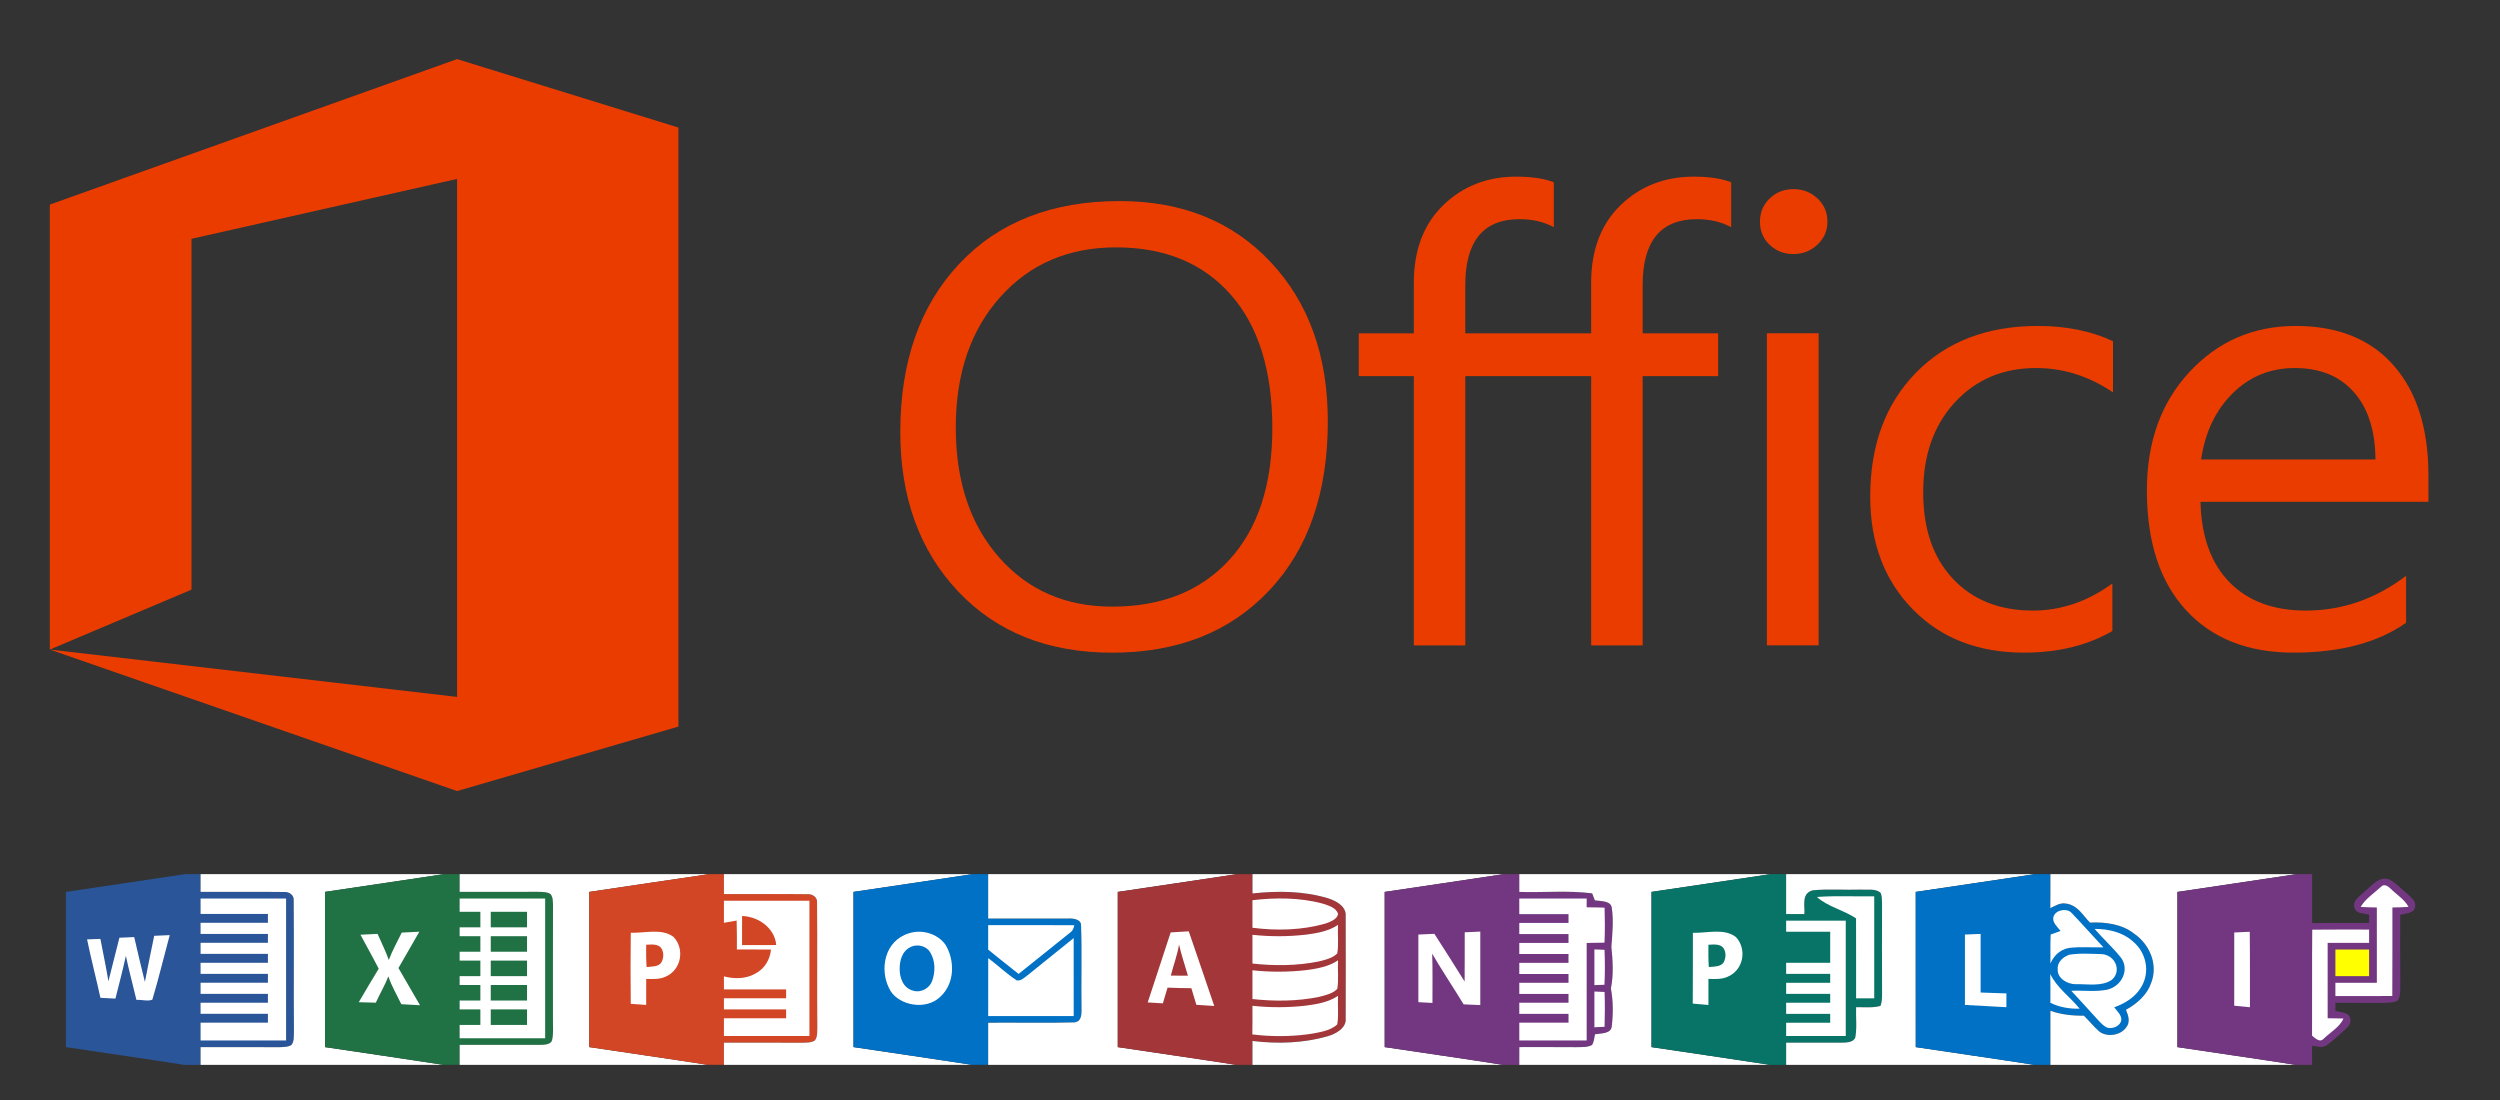 <?xml version="1.0" encoding="UTF-8" standalone="no"?>
<svg
   xmlns:dc="http://purl.org/dc/elements/1.1/"
   xmlns:cc="http://creativecommons.org/ns#"
   xmlns:rdf="http://www.w3.org/1999/02/22-rdf-syntax-ns#"
   xmlns:svg="http://www.w3.org/2000/svg"
   xmlns="http://www.w3.org/2000/svg"
   xmlns:sodipodi="http://sodipodi.sourceforge.net/DTD/sodipodi-0.dtd"
   xmlns:inkscape="http://www.inkscape.org/namespaces/inkscape"
   viewBox="0 0 100 44"
   width="100"
   height="44"
   id="svg2"
   version="1.1"
   inkscape:version="0.91 r13725"
   sodipodi:docname="Microsoft_Office_2013_logo_and_wordmark.svg">
  <rect x="0" y="0" width="100" height="44" fill="#333333" stroke="none"/>
  <title
     id="title4310">Microsoft Office logos</title>
  <defs
     id="defs26" />
  <sodipodi:namedview
     pagecolor="#ffffff"
     bordercolor="#666666"
     borderopacity="1"
     objecttolerance="10"
     gridtolerance="10"
     guidetolerance="10"
     inkscape:pageopacity="0"
     inkscape:pageshadow="2"
     inkscape:window-width="1366"
     inkscape:window-height="705"
     id="namedview24"
     showgrid="false"
     inkscape:showpageshadow="false"
     inkscape:zoom="1"
     inkscape:cx="84.207061"
     inkscape:cy="23.817222"
     inkscape:window-x="-8"
     inkscape:window-y="-8"
     inkscape:window-maximized="1"
     inkscape:current-layer="svg2" />
  <g
     transform="matrix(0.478,0,0,0.462,-101.588,-251.749)"
     id="g4">
    <g
       transform="matrix(1.823,0,0,1.823,-597.717,-124.122)"
       id="g6">
      <g
         transform="translate(0,-91.137)"
         id="g8">
        <g
           transform="matrix(0.741,0,0,0.741,98.57,-8.251)"
           id="g10"
           style="fill:#eb3c00">
          <path
             d="m 469.87,671.03 0,-28.52 25.229,-9.324 13.711,4.388 0,38.392 -13.711,4.133 -25.229,-9.069 25.229,3.036 0,-33.201 -16.454,3.839 0,22.487 z"
             id="path12"
             inkscape:connector-curvature="0" />
          <path
             d="m 535.68,671.23 c -3.971,0 -7.152,-1.309 -9.541,-3.926 -2.389,-2.617 -3.584,-6.022 -3.584,-10.215 0,-4.505 1.217,-8.099 3.652,-10.781 2.435,-2.682 5.749,-4.023 9.941,-4.023 3.867,3e-5 6.982,1.302 9.346,3.906 2.363,2.604 3.545,6.009 3.545,10.215 -3e-5,4.57 -1.211,8.184 -3.633,10.84 -2.422,2.656 -5.664,3.984 -9.727,3.984 z m 0.234,-25.977 c -2.943,3e-5 -5.332,1.061 -7.168,3.184 -1.836,2.122 -2.754,4.909 -2.754,8.359 -10e-6,3.45 0.895,6.227 2.686,8.33 1.79,2.103 4.124,3.154 7.002,3.154 3.073,0 5.495,-1.003 7.266,-3.008 1.771,-2.005 2.656,-4.811 2.656,-8.418 -2e-5,-3.698 -0.859,-6.556 -2.578,-8.574 -1.719,-2.018 -4.089,-3.027 -7.109,-3.027 z"
             id="path14"
             inkscape:connector-curvature="0" />
          <path
             d="m 560.71,640.72 c -1.81,3e-5 -3.314,0.616 -4.525,1.834 -1.211,1.218 -1.817,2.874 -1.817,4.97 l 0,3.239 -3.411,0 0,2.742 3.411,0 0,17.259 3.188,0 0,-17.259 7.798,0 0,17.259 3.188,0 0,-17.259 4.679,0 0,-2.742 -4.679,0 0,-3.085 c -10e-6,-2.825 1.12,-4.233 3.359,-4.233 0.794,2e-5 1.5,0.163 2.125,0.514 l 0,-2.879 c -0.573,-0.234 -1.337,-0.36 -2.314,-0.36 -1.81,3e-5 -3.331,0.616 -4.542,1.834 -1.211,1.218 -1.817,2.874 -1.817,4.97 l 0,3.239 -7.798,0 0,-3.085 c -10e-6,-2.825 1.12,-4.233 3.359,-4.233 0.794,2e-5 1.5,0.163 2.125,0.514 l 0,-2.879 c -0.573,-0.234 -1.354,-0.36 -2.331,-0.36 z"
             id="path16"
             inkscape:connector-curvature="0" />
          <path
             d="m 577.88,645.68 c -0.573,3e-5 -1.061,-0.195 -1.465,-0.586 -0.404,-0.391 -0.605,-0.885 -0.605,-1.484 0,-0.599 0.202,-1.097 0.605,-1.494 0.404,-0.397 0.892,-0.596 1.465,-0.596 0.586,2e-5 1.084,0.199 1.494,0.596 0.41,0.397 0.615,0.895 0.615,1.494 -10e-6,0.573 -0.205,1.061 -0.615,1.465 -0.41,0.404 -0.908,0.606 -1.494,0.605 z m 1.562,25.078 -3.203,0 0,-20 3.203,0 z"
             id="path18"
             inkscape:connector-curvature="0" />
          <path
             d="m 597.64,669.84 c -1.536,0.924 -3.359,1.387 -5.469,1.387 -2.852,0 -5.153,-0.928 -6.904,-2.783 -1.751,-1.855 -2.627,-4.261 -2.627,-7.217 0,-3.294 0.944,-5.941 2.832,-7.939 1.888,-1.999 4.407,-2.998 7.559,-2.998 1.758,2e-5 3.307,0.326 4.648,0.977 l 0,3.281 c -1.484,-1.042 -3.073,-1.562 -4.766,-1.562 -2.044,2e-5 -3.721,0.732 -5.029,2.197 -1.309,1.465 -1.963,3.389 -1.963,5.771 -10e-6,2.344 0.615,4.193 1.846,5.547 1.23,1.354 2.881,2.031 4.951,2.031 1.745,1e-5 3.385,-0.579 4.922,-1.738 z"
             id="path20"
             inkscape:connector-curvature="0" />
          <path
             d="m 617.22,661.56 -14.121,0 c 0.052,2.227 0.651,3.945 1.797,5.156 1.146,1.211 2.721,1.816 4.727,1.816 2.253,10e-6 4.323,-0.742 6.211,-2.227 l 0,3.008 c -1.758,1.276 -4.082,1.914 -6.973,1.914 -2.825,0 -5.046,-0.908 -6.66,-2.725 -1.615,-1.816 -2.422,-4.372 -2.422,-7.666 0,-3.112 0.882,-5.648 2.647,-7.607 1.764,-1.96 3.955,-2.939 6.572,-2.939 2.617,2e-5 4.642,0.846 6.074,2.539 1.432,1.693 2.148,4.043 2.148,7.051 z m -3.281,-2.715 c -0.013,-1.849 -0.459,-3.288 -1.338,-4.316 -0.879,-1.029 -2.1,-1.543 -3.662,-1.543 -1.51,2e-5 -2.793,0.54 -3.848,1.621 -1.055,1.081 -1.706,2.494 -1.953,4.238 z"
             id="path22"
             inkscape:connector-curvature="0" />
        </g>
      </g>
    </g>
  </g>
  <path
     d="m 7.403,34.965 0.62,0 c 0,0.237 0,0.473 0,0.71 1.109,0.005 2.217,-0.01 3.325,0.005 0.236,-0.02 0.422,0.137 0.4,0.339 0.018,1.748 -0.004,3.496 0.01,5.244 -0.01,0.179 0.021,0.378 -0.101,0.537 -0.151,0.092 -0.347,0.081 -0.523,0.088 -1.037,-0.004 -2.074,-0.003 -3.111,-0.003 0,0.237 0,0.473 0,0.71 l -0.648,0 C 5.798,42.347 4.217,42.121 2.636,41.884 c -0.001,-2.07 0,-4.139 0,-6.208 1.589,-0.238 3.178,-0.469 4.767,-0.711 z"
     id="path6"
     inkscape:connector-curvature="0"
     style="fill:#2a5699" />
  <path
     d="m 8.023,34.965 9.748,0 c -1.59,0.24 -3.18,0.474 -4.771,0.711 0,2.07 0,4.139 0,6.209 1.581,0.237 3.164,0.464 4.743,0.71 l -9.72,0 c 0,-0.237 0,-0.473 0,-0.71 1.037,0 2.074,-0.002 3.111,0.003 0.176,-0.007 0.372,0.004 0.523,-0.088 0.121,-0.159 0.09,-0.357 0.101,-0.537 -0.015,-1.748 0.007,-3.496 -0.01,-5.244 0.022,-0.202 -0.164,-0.359 -0.4,-0.339 -1.108,-0.015 -2.216,0 -3.325,-0.005 0,-0.237 0,-0.473 0,-0.71 z"
     id="path8"
     inkscape:connector-curvature="0"
     style="fill:#ffffff" />
  <path
     d="m 17.771,34.965 0.616,0 c 0,0.237 0,0.473 0,0.71 1.037,0 2.075,0.002 3.112,-0.003 0.175,0.006 0.368,-0.004 0.52,0.085 0.107,0.131 0.094,0.298 0.102,0.449 -0.005,1.54 -0.003,3.079 -0.002,4.618 -0.005,0.258 0.028,0.522 -0.035,0.776 -0.041,0.185 -0.301,0.189 -0.474,0.195 -1.074,0.003 -2.148,-0.002 -3.223,0 0,0.266 0,0.532 0,0.798 l -0.644,0 c -1.579,-0.246 -3.162,-0.473 -4.743,-0.71 0,-2.07 0,-4.139 0,-6.209 1.591,-0.237 3.182,-0.47 4.771,-0.711 z"
     id="path10"
     inkscape:connector-curvature="0"
     style="fill:#207245" />
  <path
     d="m 18.386,34.965 9.983,0 c -1.601,0.233 -3.2,0.475 -4.799,0.711 0,2.069 -9.57e-4,4.138 0,6.208 1.58,0.238 3.163,0.463 4.742,0.71 l -9.926,0 c 0,-0.266 0,-0.532 0,-0.798 1.075,-0.002 2.149,0.003 3.223,0 0.173,-0.006 0.432,-0.011 0.474,-0.195 0.063,-0.255 0.03,-0.518 0.035,-0.776 -9.56e-4,-1.539 -0.003,-3.078 0.002,-4.618 -0.007,-0.151 0.005,-0.318 -0.102,-0.449 -0.152,-0.09 -0.345,-0.079 -0.52,-0.085 -1.037,0.004 -2.075,0.003 -3.112,0.003 0,-0.237 0,-0.473 0,-0.71 z"
     id="path12-1"
     inkscape:connector-curvature="0"
     style="fill:#ffffff" />
  <path
     d="m 28.369,34.965 0.588,0 c 0,0.266 0,0.532 0,0.798 1.108,0.005 2.217,-0.01 3.323,0.004 0.238,-0.019 0.425,0.139 0.401,0.343 0.018,1.657 -0.004,3.315 0.01,4.973 -0.01,0.179 0.021,0.378 -0.099,0.537 -0.151,0.094 -0.348,0.082 -0.525,0.089 -1.036,-0.004 -2.073,-0.003 -3.11,-0.003 0,0.295 0,0.592 0,0.887 l -0.645,0 c -1.579,-0.247 -3.162,-0.472 -4.742,-0.71 -9.56e-4,-2.07 0,-4.139 0,-6.208 1.599,-0.237 3.198,-0.478 4.799,-0.711 z"
     id="path14-9"
     inkscape:connector-curvature="0"
     style="fill:#d24625" />
  <path
     d="m 28.957,34.965 9.951,0 c -1.589,0.242 -3.178,0.473 -4.768,0.711 0,2.069 0,4.138 9.56e-4,6.208 1.581,0.238 3.165,0.464 4.744,0.71 l -9.928,0 c 0,-0.295 0,-0.592 0,-0.887 1.037,0 2.074,-0.002 3.11,0.003 0.177,-0.007 0.374,0.005 0.525,-0.089 0.12,-0.159 0.089,-0.357 0.099,-0.537 -0.015,-1.658 0.007,-3.316 -0.01,-4.973 0.024,-0.204 -0.163,-0.363 -0.401,-0.343 -1.107,-0.014 -2.216,8.14e-4 -3.323,-0.004 0,-0.266 0,-0.532 0,-0.798 z"
     id="path16-5"
     inkscape:connector-curvature="0"
     style="fill:#ffffff" />
  <path
     d="m 38.908,34.965 0.62,0 c 0,0.592 0,1.183 0,1.774 1.074,0.002 2.146,-0.003 3.219,0 0.211,-0.009 0.501,0.043 0.496,0.271 0.039,1.122 9.57e-4,2.247 0.019,3.37 0.004,0.199 -0.003,0.512 -0.319,0.515 -1.137,0.034 -2.277,0.003 -3.415,0.013 0,0.562 0,1.124 0,1.685 l -0.643,0 c -1.579,-0.246 -3.163,-0.472 -4.744,-0.71 -9.56e-4,-2.07 -9.56e-4,-4.139 -9.56e-4,-6.208 1.59,-0.239 3.179,-0.469 4.768,-0.711 z"
     id="path18-5"
     inkscape:connector-curvature="0"
     style="fill:#0071c5" />
  <path
     d="m 39.527,34.965 9.951,0 c -1.588,0.242 -3.178,0.474 -4.767,0.711 0,2.069 0,4.138 0,6.208 1.58,0.238 3.163,0.463 4.741,0.71 l -9.925,0 c 0,-0.562 0,-1.124 0,-1.685 1.138,-0.011 2.278,0.02 3.415,-0.013 0.316,-0.003 0.323,-0.316 0.319,-0.515 -0.018,-1.123 0.021,-2.248 -0.019,-3.37 0.004,-0.228 -0.285,-0.28 -0.496,-0.271 -1.073,-0.003 -2.145,0.002 -3.219,0 0,-0.592 0,-1.183 0,-1.774 z"
     id="path20-4"
     inkscape:connector-curvature="0"
     style="fill:#ffffff" />
  <path
     d="m 49.478,34.965 0.62,0 c 0,0.258 0,0.515 0,0.774 1.001,-0.109 2.048,-0.101 3.008,0.19 0.362,0.106 0.755,0.347 0.72,0.716 0.004,1.363 0.004,2.728 0,4.092 0.036,0.373 -0.368,0.613 -0.734,0.718 -0.962,0.273 -1.997,0.306 -2.995,0.185 0,0.318 0,0.637 0,0.955 l -0.646,0 c -1.578,-0.247 -3.161,-0.472 -4.741,-0.71 0,-2.07 0,-4.139 0,-6.208 1.589,-0.238 3.179,-0.469 4.767,-0.711 z"
     id="path22-4"
     inkscape:connector-curvature="0"
     style="fill:#a33639" />
  <path
     d="m 50.098,34.965 10.054,0 c -1.588,0.242 -3.176,0.475 -4.765,0.711 0,2.07 0,4.138 9.56e-4,6.208 1.578,0.236 3.159,0.462 4.735,0.71 l -10.025,0 c 0,-0.318 0,-0.637 0,-0.955 0.998,0.122 2.033,0.089 2.995,-0.185 0.366,-0.105 0.77,-0.344 0.734,-0.718 0.004,-1.364 0.004,-2.729 0,-4.092 0.035,-0.369 -0.359,-0.61 -0.72,-0.716 -0.961,-0.291 -2.007,-0.299 -3.008,-0.19 0,-0.258 0,-0.515 0,-0.774 z"
     id="path24"
     inkscape:connector-curvature="0"
     style="fill:#ffffff" />
  <path
     d="m 60.152,34.965 0.62,0 c 0,0.237 0,0.474 9.56e-4,0.711 0.97,0.032 1.951,-0.067 2.914,0.057 0.034,0.094 0.07,0.187 0.107,0.28 0.245,0.037 0.638,0.012 0.677,0.295 0.079,0.519 0.024,1.044 -0.016,1.564 0.056,0.553 0.094,1.114 -0.019,1.663 0.094,0.508 0.095,1.03 0.032,1.54 -0.045,0.276 -0.427,0.256 -0.668,0.295 -0.035,0.145 -0.032,0.303 -0.123,0.432 -0.187,0.1 -0.418,0.076 -0.626,0.084 -0.76,-0.006 -1.519,-0.003 -2.278,-0.003 -9.57e-4,0.237 -9.57e-4,0.474 -9.57e-4,0.711 l -0.649,0 c -1.576,-0.248 -3.157,-0.474 -4.735,-0.71 -9.55e-4,-2.07 -9.55e-4,-4.138 -9.55e-4,-6.208 1.589,-0.237 3.177,-0.469 4.765,-0.711 z"
     id="path26"
     inkscape:connector-curvature="0"
     style="fill:#733781" />
  <path
     d="m 60.772,34.965 10.059,0 c -1.59,0.24 -3.182,0.474 -4.771,0.711 -9.56e-4,2.07 -9.56e-4,4.139 0,6.209 1.581,0.238 3.165,0.464 4.745,0.71 l -10.033,0 c 0,-0.237 0,-0.474 9.56e-4,-0.711 0.759,0 1.518,-0.003 2.278,0.003 0.208,-0.008 0.439,0.016 0.626,-0.084 0.091,-0.129 0.088,-0.287 0.123,-0.432 0.241,-0.039 0.624,-0.019 0.668,-0.295 0.063,-0.51 0.062,-1.032 -0.032,-1.54 0.113,-0.549 0.075,-1.111 0.019,-1.663 0.039,-0.52 0.094,-1.045 0.016,-1.564 -0.038,-0.284 -0.432,-0.258 -0.677,-0.295 -0.036,-0.093 -0.073,-0.186 -0.107,-0.28 -0.963,-0.124 -1.944,-0.025 -2.914,-0.057 -9.56e-4,-0.237 -9.56e-4,-0.474 -9.56e-4,-0.711 z"
     id="path28"
     inkscape:connector-curvature="0"
     style="fill:#ffffff" />
  <path
     d="m 70.831,34.965 0.616,0 c 0,0.532 0,1.065 0,1.597 0.243,0 0.486,0 0.73,0 0.029,-0.317 -0.138,-0.82 0.329,-0.949 0.645,-0.065 1.299,-0.006 1.947,-0.029 0.256,0.02 0.583,-0.053 0.776,0.134 0.055,0.127 0.048,0.266 0.055,0.4 -0.003,1.212 -0.005,2.424 9.57e-4,3.636 -0.004,0.161 -9.57e-4,0.328 -0.064,0.483 -0.314,0.088 -0.652,0.044 -0.975,0.052 -0.016,0.405 0.04,0.815 -0.033,1.216 -0.088,0.208 -0.376,0.198 -0.587,0.203 -0.726,0.002 -1.452,-0.003 -2.178,-8.14e-4 0,0.295 0,0.592 0,0.887 l -0.641,0 c -1.58,-0.246 -3.164,-0.472 -4.745,-0.71 -9.57e-4,-2.07 -9.57e-4,-4.139 0,-6.209 1.59,-0.237 3.182,-0.47 4.771,-0.711 z"
     id="path30"
     inkscape:connector-curvature="0"
     style="fill:#077467" />
  <path
     d="m 71.446,34.965 9.952,0 c -1.589,0.242 -3.179,0.473 -4.769,0.711 0,2.069 0,4.138 9.56e-4,6.208 1.58,0.238 3.165,0.463 4.744,0.71 l -9.928,0 c 0,-0.295 0,-0.592 0,-0.887 0.726,-0.002 1.452,0.003 2.178,8.13e-4 0.21,-0.005 0.498,0.004 0.587,-0.203 0.074,-0.401 0.018,-0.812 0.033,-1.216 0.323,-0.008 0.661,0.035 0.975,-0.052 0.063,-0.154 0.06,-0.321 0.064,-0.483 -0.006,-1.212 -0.004,-2.424 -9.55e-4,-3.636 -0.007,-0.134 0,-0.273 -0.055,-0.4 -0.193,-0.187 -0.52,-0.114 -0.776,-0.134 -0.649,0.023 -1.303,-0.035 -1.947,0.029 -0.466,0.13 -0.299,0.632 -0.329,0.949 -0.244,0 -0.487,0 -0.73,0 0,-0.532 0,-1.065 0,-1.597 z"
     id="path32"
     inkscape:connector-curvature="0"
     style="fill:#ffffff" />
  <path
     d="m 81.398,34.965 0.619,0 c -9.57e-4,0.453 0.004,0.908 -0.004,1.361 0.193,-0.089 0.391,-0.226 0.626,-0.183 0.474,0.062 0.681,0.482 0.962,0.763 0.621,-0.033 1.284,0.061 1.757,0.435 0.668,0.46 0.964,1.277 0.69,1.976 -0.153,0.458 -0.547,0.825 -1.009,1.075 0.094,0.226 0.189,0.495 0.005,0.71 -0.211,0.308 -0.748,0.402 -1.066,0.164 -0.228,-0.198 -0.409,-0.43 -0.623,-0.639 -0.457,0.007 -0.914,-0.043 -1.338,-0.194 0.002,0.72 0,1.442 9.57e-4,2.162 l -0.643,0 c -1.579,-0.247 -3.164,-0.472 -4.744,-0.71 -9.57e-4,-2.07 -9.57e-4,-4.139 -9.57e-4,-6.208 1.59,-0.239 3.18,-0.469 4.769,-0.711 z"
     id="path34"
     inkscape:connector-curvature="0"
     style="fill:#0071c5" />
  <path
     d="m 82.017,34.965 9.842,0 c -1.587,0.242 -3.174,0.474 -4.762,0.711 0,2.069 0,4.138 0,6.208 1.578,0.238 3.16,0.463 4.736,0.71 l -9.816,0 c -9.57e-4,-0.72 9.56e-4,-1.442 -9.57e-4,-2.162 0.424,0.151 0.881,0.201 1.338,0.194 0.213,0.208 0.395,0.441 0.623,0.639 0.318,0.238 0.855,0.144 1.066,-0.164 0.183,-0.215 0.089,-0.483 -0.005,-0.71 0.462,-0.25 0.856,-0.617 1.009,-1.075 0.274,-0.699 -0.022,-1.516 -0.69,-1.976 -0.473,-0.373 -1.136,-0.468 -1.757,-0.435 -0.281,-0.281 -0.488,-0.701 -0.962,-0.763 -0.235,-0.043 -0.433,0.094 -0.626,0.183 0.008,-0.453 0.003,-0.908 0.004,-1.361 z"
     id="path36"
     inkscape:connector-curvature="0"
     style="fill:#ffffff" />
  <path
     d="m 91.859,34.965 0.625,0 c 0,0.653 0,1.305 0,1.958 0.76,-0.012 1.519,-0.004 2.28,-0.006 -9.56e-4,-0.109 -9.56e-4,-0.218 0,-0.327 -0.194,-0.061 -0.502,-0.034 -0.57,-0.243 -0.149,-0.328 0.26,-0.543 0.473,-0.758 0.244,-0.196 0.504,-0.549 0.896,-0.413 0.278,0.137 0.47,0.366 0.701,0.554 0.158,0.153 0.405,0.318 0.334,0.551 -0.029,0.254 -0.371,0.255 -0.59,0.311 9.57e-4,0.966 -0.003,1.933 0.003,2.899 -0.007,0.18 0.008,0.375 -0.107,0.536 -0.188,0.093 -0.411,0.083 -0.618,0.088 -0.624,-0.003 -1.247,-0.004 -1.87,-0.003 -9.56e-4,0.109 -9.56e-4,0.218 0,0.326 0.216,0.057 0.56,0.053 0.59,0.305 0.078,0.213 -0.136,0.374 -0.285,0.515 -0.226,0.191 -0.429,0.405 -0.684,0.568 -0.167,0.101 -0.373,0.021 -0.554,0.006 9.57e-4,0.255 9.57e-4,0.509 9.57e-4,0.764 l -0.651,0 c -1.576,-0.247 -3.158,-0.472 -4.736,-0.71 0,-2.07 0,-4.139 0,-6.208 1.588,-0.238 3.175,-0.469 4.762,-0.711 z"
     id="path38"
     inkscape:connector-curvature="0"
     style="fill:#733781" />
  <path
     d="m 95.248,35.466 c 0.119,-0.13 0.29,-0.008 0.378,0.083 0.24,0.24 0.562,0.432 0.715,0.728 -0.216,0.013 -0.431,0.019 -0.645,0.022 -0.002,1.181 0.004,2.361 -0.004,3.541 -0.759,0.007 -1.517,0.002 -2.276,0.004 -9.56e-4,-0.177 -9.56e-4,-0.355 0,-0.532 0.552,0 1.105,0 1.658,0 0,-1.004 0,-2.008 0,-3.013 -0.217,-0.004 -0.432,-0.009 -0.646,-0.02 0.181,-0.328 0.538,-0.55 0.819,-0.813 z"
     id="path42"
     inkscape:connector-curvature="0"
     style="fill:#ffffff" />
  <path
     d="m 72.677,35.879 c 0.762,-0.058 1.529,-0.012 2.292,-0.027 0,1.36 0,2.721 0,4.081 -0.243,0 -0.484,0 -0.725,0 -0.002,-1.066 0.003,-2.132 -0.002,-3.198 -0.487,-0.33 -1.141,-0.468 -1.565,-0.856 z"
     id="path44"
     inkscape:connector-curvature="0"
     style="fill:#ffffff" />
  <path
     d="m 8.023,35.941 c 1.14,0 2.28,0 3.42,0 0,1.892 0,3.785 0,5.677 -1.14,0 -2.28,0 -3.42,0 0,-0.237 0,-0.473 0,-0.71 0.898,0 1.796,0 2.694,0 0,-0.118 0,-0.237 0,-0.355 -0.898,0 -1.796,0 -2.694,0 0,-0.148 0,-0.295 0,-0.444 0.898,0 1.796,0 2.694,0 0,-0.118 0,-0.237 0,-0.355 -0.898,0 -1.796,0 -2.694,0 0,-0.148 0,-0.295 0,-0.444 0.898,0 1.796,0 2.694,0 0,-0.118 0,-0.237 0,-0.355 -0.898,0 -1.796,0 -2.694,0 0,-0.148 0,-0.295 0,-0.444 0.898,0 1.796,0 2.694,0 0,-0.118 0,-0.237 0,-0.355 -0.898,0 -1.796,0 -2.694,0 0,-0.148 0,-0.295 0,-0.444 0.898,0 1.796,0 2.694,0 0,-0.118 0,-0.237 0,-0.355 -0.898,0 -1.796,0 -2.694,0 0,-0.148 0,-0.295 0,-0.444 0.898,0 1.796,0 2.694,0 0,-0.118 0,-0.237 0,-0.355 -0.898,0 -1.796,0 -2.694,0 0,-0.207 0,-0.414 0,-0.621 z"
     id="path46"
     inkscape:connector-curvature="0"
     style="fill:#ffffff" />
  <path
     d="m 18.386,35.941 c 1.14,0 2.28,0 3.42,0 0,1.863 0,3.726 0,5.589 -1.14,0 -2.28,0 -3.42,0 0,-0.177 0,-0.355 0,-0.532 0.277,0 0.552,0 0.829,0 0,-0.207 0,-0.414 0,-0.621 -0.277,0 -0.552,0 -0.829,0 0,-0.118 0,-0.237 0,-0.355 0.277,0 0.552,0 0.829,0 0,-0.207 0,-0.414 0,-0.621 -0.277,0 -0.552,0 -0.829,0 0,-0.118 0,-0.237 0,-0.355 0.277,0 0.552,0 0.829,0 0,-0.207 0,-0.414 0,-0.621 -0.277,0 -0.552,0 -0.829,0 0,-0.118 0,-0.237 0,-0.355 0.277,0 0.552,0 0.829,0 0,-0.207 0,-0.414 0,-0.621 -0.277,0 -0.552,0 -0.829,0 0,-0.118 0,-0.237 0,-0.355 0.277,0 0.552,0 0.829,0 0,-0.207 0,-0.414 0,-0.621 -0.277,0 -0.552,0 -0.829,0 0,-0.177 0,-0.355 0,-0.532 z"
     id="path48"
     inkscape:connector-curvature="0"
     style="fill:#ffffff" />
  <path
     d="m 50.098,36.008 c 0.925,-0.109 1.889,-0.106 2.789,0.13 0.248,0.079 0.579,0.174 0.635,0.427 -0.041,0.207 -0.293,0.3 -0.492,0.374 -0.94,0.271 -1.957,0.297 -2.932,0.171 0,-0.367 0,-0.735 0,-1.102 z"
     id="path50"
     inkscape:connector-curvature="0"
     style="fill:#ffffff" />
  <path
     d="m 60.772,35.94 c 0.898,0 1.797,-8.12e-4 2.695,0 -9.56e-4,0.118 -9.56e-4,0.235 0,0.353 0.238,8.14e-4 0.477,0.004 0.716,0.013 0.013,0.467 0.019,0.933 -0.004,1.4 -0.237,0.007 -0.476,0.011 -0.712,0.012 0,1.3 9.56e-4,2.601 0,3.901 -0.898,8.14e-4 -1.797,0 -2.695,0 0,-0.237 0,-0.475 0,-0.711 0.656,-8.13e-4 1.312,0 1.969,0 -9.55e-4,-0.118 -9.55e-4,-0.235 0,-0.353 -0.657,0 -1.313,8.15e-4 -1.969,0 0,-0.148 0,-0.297 0,-0.445 0.656,-8.13e-4 1.312,0 1.969,0 -9.55e-4,-0.118 -9.55e-4,-0.235 0,-0.353 -0.657,0 -1.313,8.14e-4 -1.969,0 0,-0.148 0,-0.297 0,-0.445 0.656,-8.14e-4 1.312,0 1.969,0 -9.55e-4,-0.118 -9.55e-4,-0.235 0,-0.353 -0.657,0 -1.313,8.13e-4 -1.969,0 0,-0.148 0,-0.297 0,-0.445 0.656,-8.15e-4 1.312,0 1.968,0 0,-0.118 0,-0.235 9.57e-4,-0.353 -0.657,0 -1.313,8.12e-4 -1.969,0 0,-0.148 0,-0.297 0,-0.445 0.656,-8.15e-4 1.312,0 1.969,0 -9.57e-4,-0.118 -9.57e-4,-0.235 0,-0.353 -0.657,0 -1.313,8.14e-4 -1.969,0 0,-0.148 0,-0.297 0,-0.445 0.656,-8.15e-4 1.312,0 1.969,0 -9.57e-4,-0.118 -9.57e-4,-0.235 0,-0.353 -0.657,0 -1.313,8.14e-4 -1.969,0 0,-0.208 0,-0.415 0,-0.623 z"
     id="path52"
     inkscape:connector-curvature="0"
     style="fill:#ffffff" />
  <path
     d="m 28.957,36.03 c 1.14,0 2.28,0 3.42,0 0,1.803 0,3.608 0,5.411 -1.14,0 -2.28,0 -3.42,0 0,-0.237 0,-0.473 0,-0.71 0.829,0 1.658,0 2.487,0 0,-0.118 0,-0.237 0,-0.355 -0.829,0 -1.658,0 -2.487,0 0,-0.148 0,-0.295 0,-0.444 0.829,0 1.658,0 2.487,0 0,-0.118 0,-0.237 0,-0.355 -0.829,0 -1.658,0 -2.486,0 -9.55e-4,-0.174 -9.55e-4,-0.348 -0.002,-0.522 0.41,0.109 0.878,0.106 1.245,-0.105 0.397,-0.201 0.604,-0.585 0.638,-0.969 -0.455,-0.003 -0.91,-0.002 -1.364,-0.002 -9.56e-4,-0.386 0.005,-0.772 -0.009,-1.157 -0.17,0.028 -0.34,0.059 -0.509,0.09 0,-0.295 0,-0.59 0,-0.884 z"
     id="path54"
     inkscape:connector-curvature="0"
     style="fill:#ffffff" />
  <path
     d="m 82.143,36.66 c 0.08,-0.263 0.542,-0.357 0.734,-0.13 0.429,0.447 0.833,0.912 1.258,1.363 -0.463,0.014 -0.932,-0.034 -1.391,0.028 -0.363,0.068 -0.608,0.335 -0.727,0.621 0.005,-0.388 -0.009,-0.775 0.01,-1.162 0.131,-0.048 0.262,-0.094 0.396,-0.141 -0.129,-0.174 -0.356,-0.351 -0.28,-0.578 z"
     id="path56"
     inkscape:connector-curvature="0"
     style="fill:#ffffff" />
  <path
     d="m 19.63,36.473 c 0.484,0 0.967,0 1.451,0 0,0.207 0,0.414 0,0.621 -0.484,0 -0.967,0 -1.451,0 0,-0.207 0,-0.414 0,-0.621 z"
     id="path58"
     inkscape:connector-curvature="0"
     style="fill:#207245" />
  <path
     d="m 29.683,36.639 c 0.72,0.028 1.325,0.547 1.364,1.162 -0.455,0.004 -0.91,0.003 -1.365,0.003 0,-0.389 -9.57e-4,-0.777 9.55e-4,-1.165 z"
     id="path60"
     inkscape:connector-curvature="0"
     style="fill:#d24625" />
  <path
     d="m 71.446,36.828 c 0.795,0 1.589,0 2.384,0 0,1.537 0,3.076 0,4.613 -0.795,0 -1.589,0 -2.384,0 -9.56e-4,-0.177 -9.56e-4,-0.355 0,-0.532 0.588,0 1.174,0 1.762,0 -9.56e-4,-0.118 -9.56e-4,-0.237 0,-0.355 -0.588,0 -1.174,0 -1.762,0 -9.56e-4,-0.148 -9.56e-4,-0.295 0,-0.444 0.588,0 1.174,0 1.762,0 -9.56e-4,-0.118 -9.56e-4,-0.237 0,-0.355 -0.588,0 -1.174,0 -1.762,0 -9.56e-4,-0.148 -9.56e-4,-0.295 0,-0.444 0.588,0 1.174,0 1.762,0 -9.56e-4,-0.118 -9.56e-4,-0.237 0,-0.355 -0.588,0 -1.174,0 -1.762,0 -9.56e-4,-0.148 -9.56e-4,-0.295 0,-0.444 0.588,0 1.174,0 1.762,0 0,-0.414 0,-0.828 0,-1.242 -0.588,0 -1.174,0 -1.762,0 -9.56e-4,-0.148 -9.56e-4,-0.295 0,-0.444 z"
     id="path62"
     inkscape:connector-curvature="0"
     style="fill:#ffffff" />
  <path
     d="m 39.527,37.006 c 1.148,8.17e-4 2.295,-0.003 3.444,0.002 -0.02,0.116 -0.061,0.231 -0.175,0.303 -0.686,0.547 -1.368,1.097 -2.052,1.646 -0.411,-0.318 -0.811,-0.648 -1.217,-0.971 0,-0.327 0,-0.654 0,-0.98 z"
     id="path64"
     inkscape:connector-curvature="0"
     style="fill:#ffffff" />
  <path
     d="m 52.22,37.389 c 0.456,-0.058 0.932,-0.142 1.301,-0.396 -0.023,0.381 0.035,0.767 -0.031,1.145 -0.186,0.189 -0.48,0.256 -0.745,0.321 -0.865,0.175 -1.768,0.179 -2.647,0.083 0,-0.383 0,-0.766 0,-1.15 0.704,0.076 1.419,0.075 2.122,-0.004 z"
     id="path66"
     inkscape:connector-curvature="0"
     style="fill:#ffffff" />
  <path
     d="m 83.784,37.156 c 0.553,-0.002 1.13,0.138 1.519,0.489 0.564,0.463 0.704,1.241 0.349,1.833 -0.219,0.382 -0.63,0.657 -1.085,0.812 0.118,0.164 0.313,0.321 0.283,0.531 -0.044,0.208 -0.313,0.342 -0.547,0.29 -0.17,-0.067 -0.278,-0.204 -0.394,-0.323 -0.347,-0.389 -0.706,-0.771 -1.059,-1.157 0.477,-0.021 0.967,0.05 1.437,-0.043 0.609,-0.147 0.894,-0.823 0.554,-1.277 -0.319,-0.406 -0.719,-0.761 -1.058,-1.155 z"
     id="path68"
     inkscape:connector-curvature="0"
     style="fill:#ffffff" />
  <path
     d="m 92.49,37.187 c 0.758,-0.009 1.515,-0.003 2.274,-0.004 -9.56e-4,0.177 -9.56e-4,0.355 0,0.532 -0.553,0 -1.106,0 -1.658,0 0,1.005 0,2.009 0,3.014 0.209,0.002 0.421,0.004 0.632,0.012 -0.146,0.341 -0.532,0.552 -0.803,0.819 -0.16,0.156 -0.334,-0.046 -0.453,-0.133 0.008,-1.413 -0.007,-2.827 0.008,-4.24 z"
     id="path70"
     inkscape:connector-curvature="0"
     style="fill:#ffffff" />
  <path
     d="m 16.069,37.304 c 0.234,-0.014 0.469,-0.027 0.705,-0.036 -0.277,0.485 -0.554,0.97 -0.836,1.454 0.285,0.497 0.576,0.99 0.862,1.487 -0.25,-0.012 -0.498,-0.026 -0.748,-0.041 -0.176,-0.37 -0.391,-0.727 -0.517,-1.114 -0.141,0.36 -0.342,0.7 -0.504,1.053 -0.227,-0.003 -0.454,-0.011 -0.681,-0.019 0.266,-0.446 0.523,-0.896 0.798,-1.34 -0.233,-0.457 -0.489,-0.905 -0.73,-1.359 0.228,-0.012 0.456,-0.023 0.684,-0.034 0.154,0.347 0.323,0.689 0.451,1.045 0.137,-0.377 0.341,-0.732 0.516,-1.096 z"
     id="path72"
     inkscape:connector-curvature="0"
     style="fill:#ffffff" />
  <path
     d="m 25.232,37.309 c 0.563,0.023 1.245,-0.191 1.711,0.17 0.447,0.464 0.329,1.317 -0.334,1.595 -0.235,0.103 -0.505,0.089 -0.761,0.082 -9.57e-4,0.347 -0.002,0.694 -9.57e-4,1.041 -0.205,-0.015 -0.411,-0.03 -0.617,-0.044 -0.009,-0.947 -0.011,-1.896 9.56e-4,-2.843 z"
     id="path74"
     inkscape:connector-curvature="0"
     style="fill:#ffffff" />
  <path
     d="m 36.362,37.33 c 0.584,-0.189 1.267,0.076 1.515,0.56 0.338,0.665 0.29,1.575 -0.381,2.078 -0.619,0.453 -1.656,0.195 -1.938,-0.449 -0.371,-0.743 -0.191,-1.885 0.804,-2.189 z"
     id="path76"
     inkscape:connector-curvature="0"
     style="fill:#ffffff" />
  <path
     d="m 46.826,37.297 c 0.241,-0.015 0.482,-0.029 0.724,-0.045 0.347,0.994 0.677,1.992 1.02,2.987 -0.239,-0.013 -0.479,-0.028 -0.716,-0.047 -0.063,-0.222 -0.131,-0.444 -0.199,-0.664 -0.318,-8.13e-4 -0.636,-0.01 -0.953,-0.023 -0.061,0.21 -0.123,0.42 -0.187,0.629 -0.203,-0.013 -0.405,-0.026 -0.607,-0.037 0.303,-0.934 0.618,-1.865 0.918,-2.799 z"
     id="path78"
     inkscape:connector-curvature="0"
     style="fill:#ffffff" />
  <path
     d="m 58.59,37.292 c 0.206,-0.01 0.413,-0.019 0.622,-0.028 0,0.979 0,1.96 0,2.939 -0.224,-0.008 -0.446,-0.019 -0.667,-0.029 -0.412,-0.679 -0.859,-1.342 -1.258,-2.027 0.023,0.656 0.009,1.314 0.011,1.97 -0.189,-0.011 -0.375,-0.02 -0.563,-0.03 0.003,-0.901 0.002,-1.803 0,-2.705 0.213,-0.01 0.426,-0.019 0.64,-0.029 0.405,0.635 0.817,1.268 1.21,1.909 0.008,-0.656 0,-1.314 0.004,-1.97 z"
     id="path80"
     inkscape:connector-curvature="0"
     style="fill:#ffffff" />
  <path
     d="m 67.716,37.313 c 0.565,0.015 1.251,-0.195 1.719,0.168 0.445,0.466 0.325,1.316 -0.337,1.593 -0.235,0.103 -0.505,0.09 -0.76,0.081 -9.57e-4,0.348 -0.002,0.695 -9.57e-4,1.044 -0.209,-0.018 -0.419,-0.035 -0.627,-0.055 0.01,-0.944 9.57e-4,-1.887 0.005,-2.831 z"
     id="path82"
     inkscape:connector-curvature="0"
     style="fill:#ffffff" />
  <path
     d="m 89.37,37.299 c 0.206,-0.009 0.412,-0.019 0.62,-0.028 0.013,1.006 0.004,2.013 0.007,3.019 -0.21,-0.021 -0.42,-0.042 -0.628,-0.062 9.57e-4,-0.976 -0.002,-1.953 9.57e-4,-2.928 z"
     id="path84"
     inkscape:connector-curvature="0"
     style="fill:#ffffff" />
  <path
     d="m 78.597,37.382 c 0.208,-0.009 0.418,-0.018 0.628,-0.026 0,0.782 -9.57e-4,1.563 0,2.345 0.343,0.013 0.687,0.02 1.031,0.035 -9.56e-4,0.184 -9.56e-4,0.367 0,0.552 -0.553,-0.035 -1.107,-0.057 -1.659,-0.09 -9.58e-4,-0.939 -9.58e-4,-1.877 0,-2.816 z"
     id="path86"
     inkscape:connector-curvature="0"
     style="fill:#ffffff" />
  <path
     d="m 4.777,37.509 c 0.197,-0.01 0.394,-0.017 0.591,-0.026 0.138,0.599 0.279,1.197 0.428,1.793 0.117,-0.616 0.247,-1.23 0.372,-1.844 0.207,-0.006 0.415,-0.016 0.621,-0.027 -0.234,0.86 -0.439,1.726 -0.695,2.581 -0.173,0.077 -0.432,-0.004 -0.637,0.009 -0.138,-0.587 -0.298,-1.171 -0.422,-1.761 -0.121,0.573 -0.279,1.141 -0.418,1.71 -0.199,-0.009 -0.399,-0.019 -0.599,-0.031 -0.172,-0.781 -0.374,-1.556 -0.535,-2.338 0.177,-0.007 0.355,-0.013 0.533,-0.019 0.107,0.565 0.228,1.128 0.321,1.693 0.146,-0.58 0.295,-1.16 0.44,-1.74 z"
     id="path88"
     inkscape:connector-curvature="0"
     style="fill:#ffffff" />
  <path
     d="m 19.63,37.449 c 0.484,0 0.967,0 1.451,0 0,0.207 0,0.414 0,0.621 -0.484,0 -0.967,0 -1.451,0 0,-0.207 0,-0.414 0,-0.621 z"
     id="path90"
     inkscape:connector-curvature="0"
     style="fill:#207245" />
  <path
     d="m 41.07,39.036 c 0.623,-0.507 1.251,-1.01 1.877,-1.513 0.003,1.04 0,2.08 9.56e-4,3.12 -1.14,0 -2.28,0 -3.42,0 0,-0.774 -9.57e-4,-1.547 9.56e-4,-2.32 0.387,0.293 0.733,0.626 1.143,0.893 0.169,0.027 0.283,-0.098 0.398,-0.18 z"
     id="path92"
     inkscape:connector-curvature="0"
     style="fill:#ffffff" />
  <path
     d="m 25.848,37.789 c 0.204,-0.008 0.457,-0.04 0.595,0.124 0.118,0.174 0.112,0.403 0.013,0.582 -0.118,0.183 -0.386,0.165 -0.592,0.186 -0.022,-0.297 -0.02,-0.594 -0.017,-0.892 z"
     id="path94"
     inkscape:connector-curvature="0"
     style="fill:#d24625" />
  <path
     d="m 36.462,37.863 c 0.276,-0.113 0.621,0.002 0.75,0.235 0.207,0.351 0.206,0.78 0.07,1.151 -0.096,0.263 -0.433,0.481 -0.76,0.377 -0.407,-0.11 -0.531,-0.523 -0.535,-0.847 -0.005,-0.335 0.085,-0.753 0.474,-0.915 z"
     id="path96"
     inkscape:connector-curvature="0"
     style="fill:#0071c5" />
  <path
     d="m 46.832,39.025 c 0.105,-0.415 0.26,-0.821 0.33,-1.242 0.093,0.42 0.237,0.83 0.355,1.245 -0.229,-8.14e-4 -0.457,-0.002 -0.685,-0.004 z"
     id="path98"
     inkscape:connector-curvature="0"
     style="fill:#a33639" />
  <path
     d="m 68.337,37.79 c 0.205,-0.01 0.462,-0.042 0.599,0.128 0.114,0.174 0.106,0.4 0.009,0.578 -0.12,0.182 -0.386,0.164 -0.593,0.185 -0.021,-0.296 -0.018,-0.593 -0.016,-0.891 z"
     id="path100"
     inkscape:connector-curvature="0"
     style="fill:#077467" />
  <path
     d="m 63.776,37.977 c 0.135,0.004 0.269,0.01 0.405,0.015 0.018,0.467 0.021,0.932 -0.003,1.398 -0.135,0.005 -0.268,0.011 -0.402,0.015 -9.55e-4,-0.476 -9.55e-4,-0.953 0,-1.428 z"
     id="path102"
     inkscape:connector-curvature="0"
     style="fill:#ffffff" />
  <path
     d="m 93.416,37.981 c 0.449,0 0.897,0 1.347,0 0,0.355 0,0.71 0,1.065 -0.45,0 -0.898,0 -1.347,0 -9.57e-4,-0.355 -9.57e-4,-0.71 0,-1.065 z"
     id="path104"
     inkscape:connector-curvature="0"
     style="fill:#ffff00" />
  <path
     d="m 82.769,38.191 c 0.431,-0.073 0.884,-0.036 1.323,-0.026 0.554,0.064 0.772,0.704 0.376,1.032 -0.402,0.271 -0.952,0.161 -1.424,0.171 -0.373,0.005 -0.754,-0.251 -0.735,-0.587 -0.031,-0.264 0.182,-0.495 0.459,-0.59 z"
     id="path106"
     inkscape:connector-curvature="0"
     style="fill:#ffffff" />
  <path
     d="m 19.63,38.425 c 0.484,0 0.967,0 1.451,0 0,0.207 0,0.414 0,0.621 -0.484,0 -0.967,0 -1.451,0 0,-0.207 0,-0.414 0,-0.621 z"
     id="path108"
     inkscape:connector-curvature="0"
     style="fill:#207245" />
  <path
     d="m 52.227,38.807 c 0.455,-0.058 0.928,-0.142 1.294,-0.395 -0.021,0.381 0.032,0.765 -0.029,1.143 -0.181,0.19 -0.476,0.257 -0.74,0.322 -0.867,0.177 -1.773,0.181 -2.654,0.085 0,-0.384 0,-0.767 0,-1.151 0.706,0.077 1.423,0.075 2.129,-0.004 z"
     id="path110"
     inkscape:connector-curvature="0"
     style="fill:#ffffff" />
  <path
     d="m 82.011,38.959 c 0.253,0.538 0.794,0.92 1.176,1.388 -0.409,0.012 -0.817,-0.059 -1.172,-0.236 0.002,-0.384 0.007,-0.768 -0.004,-1.152 z"
     id="path112"
     inkscape:connector-curvature="0"
     style="fill:#ffffff" />
  <path
     d="m 19.63,39.401 c 0.484,0 0.967,0 1.451,0 0,0.207 0,0.414 0,0.621 -0.484,0 -0.967,0 -1.451,0 0,-0.207 0,-0.414 0,-0.621 z"
     id="path114"
     inkscape:connector-curvature="0"
     style="fill:#207245" />
  <path
     d="m 63.776,39.661 c 0.135,0.005 0.27,0.012 0.407,0.018 0.016,0.464 0.014,0.928 0,1.392 -0.137,0.007 -0.273,0.014 -0.407,0.021 -9.56e-4,-0.477 -9.56e-4,-0.954 0,-1.431 z"
     id="path116"
     inkscape:connector-curvature="0"
     style="fill:#ffffff" />
  <path
     d="m 52.222,40.227 c 0.456,-0.057 0.93,-0.142 1.299,-0.395 -0.022,0.381 0.034,0.766 -0.031,1.144 -0.293,0.273 -0.759,0.324 -1.162,0.394 -0.739,0.097 -1.494,0.098 -2.234,0.007 0.007,-0.382 0.004,-0.764 0.004,-1.146 0.705,0.077 1.42,0.075 2.124,-0.004 z"
     id="path118"
     inkscape:connector-curvature="0"
     style="fill:#ffffff" />
  <path
     d="m 19.63,40.376 c 0.484,0 0.967,0 1.451,0 0,0.207 0,0.414 0,0.621 -0.484,0 -0.967,0 -1.451,0 0,-0.207 0,-0.414 0,-0.621 z"
     id="path120"
     inkscape:connector-curvature="0"
     style="fill:#207245" />
</svg>
